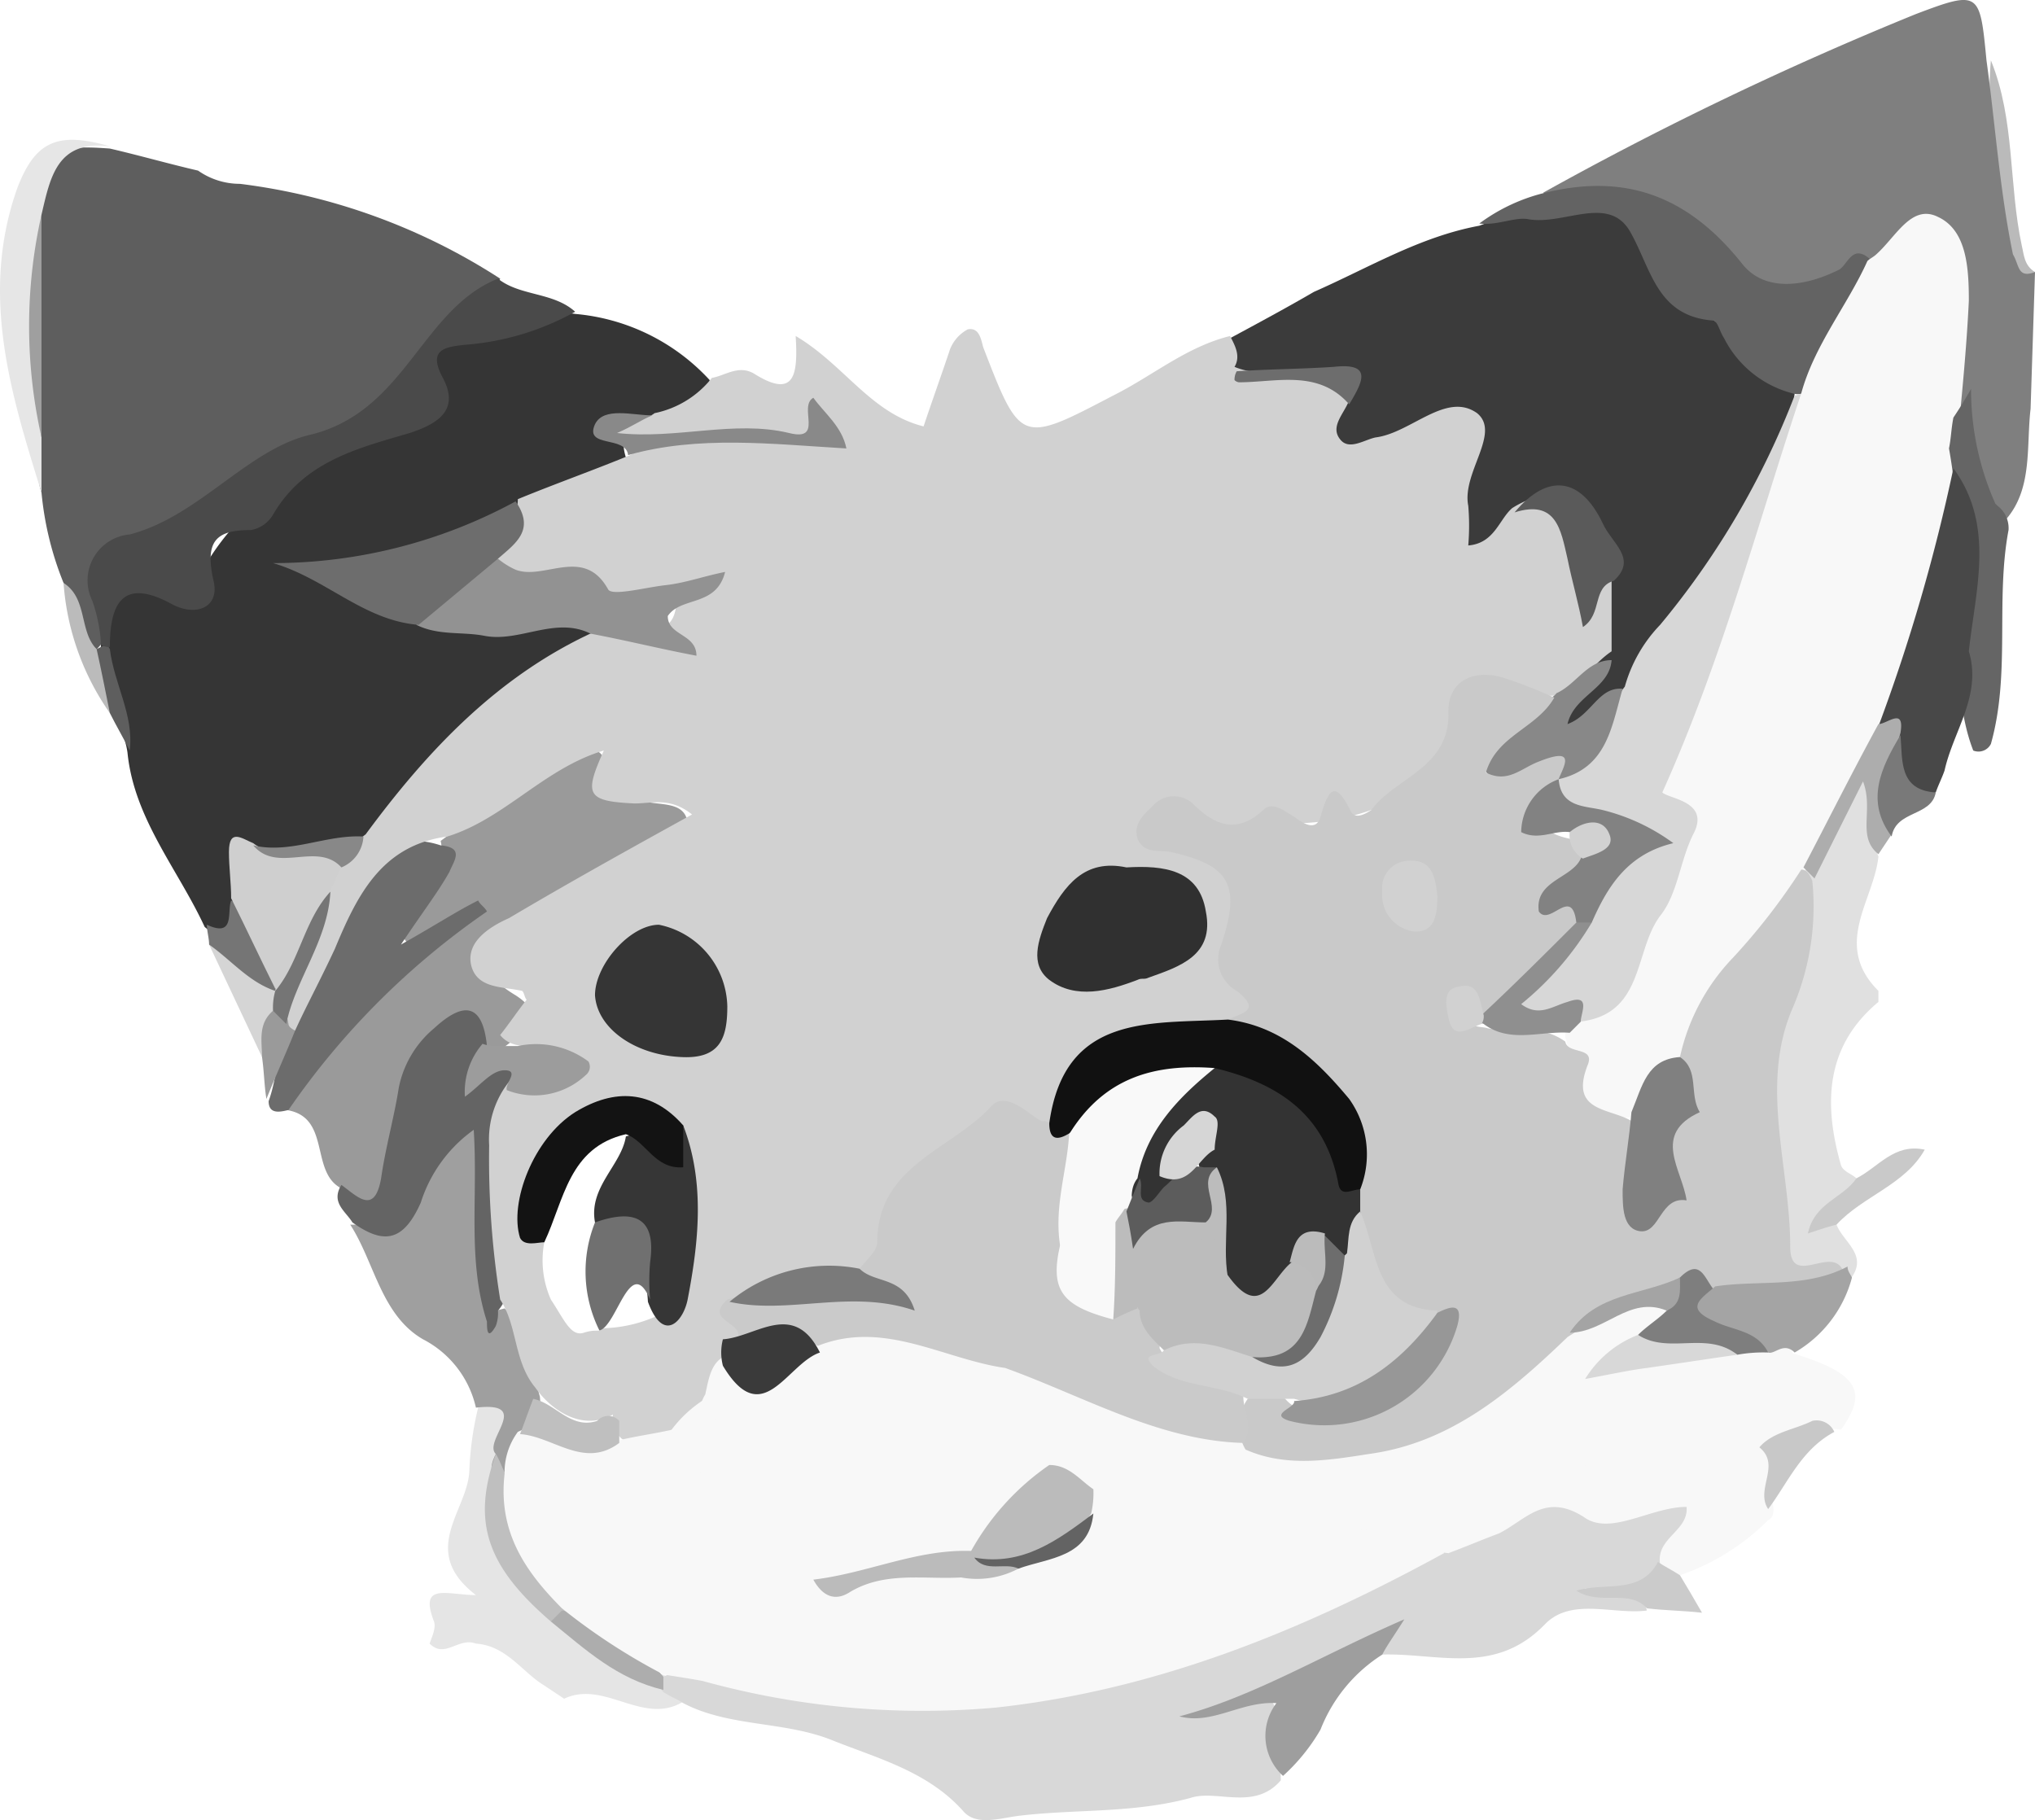 <svg xmlns="http://www.w3.org/2000/svg" width="92.282" height="82.542" viewBox="0 0 92.282 82.542">
  <g id="LOGIN" transform="translate(-42.018 -5.863)">
    <path id="Trazado_119" data-name="Trazado 119" d="M134.3,18.2c-.1.4-.1.9-.6,1-.7.1-.5-.5-.5-.8-.3-3.3-1.2-6.5-.9-9.8,1.1,2.7.8,5.6,1.4,8.4C133.8,17.4,133.8,17.9,134.3,18.2Z" fill="#bababa"/>
    <g id="Grupo_4" data-name="Grupo 4">
      <path id="Trazado_120" data-name="Trazado 120" d="M44.9,32.3a14.476,14.476,0,0,1-1-4.1c-.3-.9-.1-1.8-.4-2.7a76.925,76.925,0,0,1-.2-9.6c.7-3.2,1-3.5,3.7-3.3,1.3.3,2.7.7,4,1a3.292,3.292,0,0,0,1.9.6,28.076,28.076,0,0,1,11.8,4.3c-1,2.4-3.8,3.4-4.5,6.1a1,1,0,0,1-1,.6c-3,.3-4.9,2.5-7.4,3.9-.6.3-1,.9-1.7,1-2.8.4-3.7,2.1-3.3,4.7a2.651,2.651,0,0,1-.5.6C45.1,34.7,45.6,33.2,44.9,32.3Z" fill="#5e5e5e"/>
      <path id="Trazado_121" data-name="Trazado 121" d="M97.8,21.2c1.3-.7,2.6-1.4,3.8-2.1,2.5-1.1,4.8-2.5,7.5-3a17.826,17.826,0,0,1,3.3-.9c2.3-.2,3.7.3,4.9,2.6,1.1,2,3.6,3.2,5.3,5,.3.3.7.5.8.9-.4,4.2-3.2,7.2-5.3,10.5-.7,1.1-1.6,2.1-2.3,3.2-.9.6-2.1,2.2-2.8,1.4-1.3-1.4,1.3-2.1,1.4-3.4a26.353,26.353,0,0,0,.2-2.8c.8-1.6-.3-2.6-1.3-3.5-1-.8-1.8-.1-2.4.9-.6.6-1.2,1.7-2.2,1.2-.9-.6-.6-1.7-.6-2.6,0-1,.5-1.9.5-3.1-1.4,0-2.6.8-3.8,1-1.8.3-2.9,0-2.2-2.2.3-.8.1-1-.7-1-1.2,0-2.5.3-3.6-.3C97.7,22.4,97.4,21.9,97.8,21.2Z" fill="#3b3b3b"/>
      <path id="Trazado_122" data-name="Trazado 122" d="M134.1,24.4c-.2,1.7.1,3.6-1.1,5-1.3-.5-1.8-1.3-1.6-3.4.1-1.2-.6-.1-.7-.4-1-1.5.1-3.1-.1-4.6-.1-.7,0-1.5-.1-2.2-.2-1.8-.7-2.9-2.6-1.4-.3.2-.6.3-.9.5-3.9,2.1-4.5,1.9-7.9-1-1.5-1.4-3.2-2.4-5.5-1.8a1.6,1.6,0,0,1-1.6-.5,154,154,0,0,1,16.9-8.1c2.9-1.1,2.9-1,3.2,2.1.4,2.9.6,5.9,1.2,8.8.3.5.2,1.1,1,.8" fill="#7f7f7f"/>
      <path id="Trazado_123" data-name="Trazado 123" d="M112.1,14.6c3.7-.9,6.5.2,8.9,3.2,1,1.3,2.8,1.1,4.4.3.4-.2.6-1.2,1.4-.5-.1,2.4-1.8,4-2.8,6a.821.821,0,0,1-.7.1,4.851,4.851,0,0,1-3.1-2.5c-.2-.3-.3-.8-.5-.8-2.6-.2-2.8-2.4-3.8-4.1-1-1.6-3-.2-4.6-.5-.6-.1-1.4.3-2.2.2A8.256,8.256,0,0,1,112.1,14.6Z" fill="#636363"/>
      <path id="Trazado_124" data-name="Trazado 124" d="M61.5,80.4c.1-.3.3-.7.2-1-.7-1.8.6-1.2,1.9-1.2-2.6-2-.4-3.8-.3-5.6a14.455,14.455,0,0,1,.4-2.9c.5-.3,1-.8,1.5-.2.6.7.1,1.5-.1,2.3-.9,2.9.1,5.2,2.3,7.1a15.405,15.405,0,0,0,4.9,3,1.5,1.5,0,0,1,.9,1c-1.9,1.4-3.7-.9-5.6,0l-.9-.6c-1-.6-1.7-1.8-3.1-1.9C62.8,80.1,62.2,81.1,61.5,80.4Z" fill="#e5e5e5"/>
      <path id="Trazado_125" data-name="Trazado 125" d="M122.2,74.8a10.425,10.425,0,0,1-4,2.5c-.5,0-1-.1-1.2-.6-.3-.6.1-1.1.3-1.8-1.5.1-3.1.8-4.5,0-.9-.5-1.4.3-2,.6-1.1.5-2.1,1.4-3.5.8a12.344,12.344,0,0,0-7.6-.1c-3.5,1.2-6,.4-8.2-2.3-.7-.5-1.5-1-2.2-1.5-1.5-1.3-2.5-2.7-1.8-4.8,1.4-.4,2.5.4,3.7.9a38.268,38.268,0,0,0,7.3,2.2A13.207,13.207,0,0,0,111,67a5.936,5.936,0,0,1,1.8-1.3c1.6-.3,3-2.1,4.9-.9,0,.9-.6,1.3-1.2,1.7-.3.2-.7.4-1.4.8a1.806,1.806,0,0,1,1.7.2c1.7,2.4-.6,3.1-2,4.2,1.7.4,2,.4,3-.7,1.2-1.3,2.3-2.7,4.3-2.6.8,0,.2-1.2,1.1-1.2,3,.9,3.6,1.7,2.3,3.5-2.6-.4-3.1,1.2-3.1,3.3C122.5,74.5,122.4,74.7,122.2,74.8Z" fill="#f8f8f8"/>
      <path id="Trazado_126" data-name="Trazado 126" d="M107.7,76.3c.8-.3,1.5-.6,2.3-.9,1.2-.6,2.1-1.9,3.9-.7,1.2.8,3-.5,4.6-.5.1,1.1-1.4,1.4-1.2,2.6-.9,1.5-.9,1.5-3.4,1.1.8.9,2.4-.6,2.8,1-1.5.2-3.4-.6-4.6.6-2.3,2.4-4.9,1.3-7.5,1.4a.349.349,0,0,0-.1-.2c.1-.2,0-.4-.2-.3a24.557,24.557,0,0,1-6.8,2.9c2.5-.9,2.5-.9,2.6,3.3-1.2,1.4-2.9.4-4.1.8-2.6.7-5.1.5-7.7.8-.9.1-2,.5-2.6-.2-1.6-1.8-3.9-2.4-5.9-3.2-2.2-.9-4.7-.6-6.8-1.7-.3-.2-.6-.3-.9-.5a.483.483,0,0,1,0-.7,3.61,3.61,0,0,1,2.7-.1c10.3,2.5,20,.5,29.3-4.2C105.3,76.8,106.3,76.1,107.7,76.3Z" fill="#d8d8d8"/>
      <path id="Trazado_127" data-name="Trazado 127" d="M125.3,61.4c.3.8,1.5,1.4.6,2.5-.3,0-.5-.1-.8-.1-1.7.1-2.3-.8-2.5-2.4-.4-4-.9-7.9.7-11.8.5-1.2.2-2.5.4-3.7a12,12,0,0,1,1.3-3.1c.4-.7.7-1.8,1.6-1.5s.7,1.4.6,2.2c0,.4-.2.8,0,1.2-.2,2-2.1,4,0,6.1v.5c-2.4,2-2.5,4.6-1.7,7.4.1.3.5.4.7.6C126.8,60.3,124.7,60.2,125.3,61.4Z" fill="#e0e0e0"/>
      <path id="Trazado_128" data-name="Trazado 128" d="M100.2,86.4a2.46,2.46,0,0,1-.3-3.3c-1.6-.1-2.9,1-4.4.6,3.4-.9,6.5-2.8,10.2-4.4-.5.8-.8,1.2-1,1.6a7.086,7.086,0,0,0-2.8,3.4A8.7,8.7,0,0,1,100.2,86.4Z" fill="#9e9e9e"/>
      <path id="Trazado_129" data-name="Trazado 129" d="M116.7,78.8c-.8-.9-2.1-.1-3.2-.8,1.3-.4,2.9.2,3.7-1.3.3.2.7.4,1,.6.3.5.6,1,1,1.7C118.3,78.9,117.5,78.9,116.7,78.8Z" fill="#cbcbcb"/>
      <path id="Trazado_130" data-name="Trazado 130" d="M68.1,20.1a9.384,9.384,0,0,1,6.1,3c-.1,1.5-1.3,1.7-2.4,2.1-1.4-.2-1.8.4-1.3,1.7-1.5,1.2-3.4,1.5-5,2.3-3.3,1.7-6.7,3.3-10.3,2.3,1.9.2,3.7,1.8,6,2.1a12.965,12.965,0,0,0,5.2.2c.9-.1,1.8-.4,2.6.4a.616.616,0,0,1-.1.7,47.509,47.509,0,0,0-10.3,9.2,8.321,8.321,0,0,1-4.9.7c-1.6.3-.1,1.6-.7,2.2-.2.9-.4,2-1.7.9-1.2-2.6-3.2-4.9-3.5-7.9-.2-1.5-1.5-2.8-1.2-4.5-.1-2.3.7-3.6,3.2-2.9a.947.947,0,0,0,1.1-.3c1.8-3.7,5.1-5.5,8.7-6.9.8-.3,1.9-.5,1.8-1.5-.3-2.5,1.4-2.7,3-3C65.7,20.5,66.8,19.9,68.1,20.1Z" fill="#353535"/>
      <path id="Trazado_131" data-name="Trazado 131" d="M57.4,59.7c-1.3-.8-.4-3.2-2.4-3.5a14.517,14.517,0,0,1,7.1-7.9c-.4.2-.9.8-1.5.4s-.2-1.1.1-1.6c.5-1,1.6-1.8,1.3-3.1a41.253,41.253,0,0,1,5.2-3.3c.8-.4,2.4-2,2.4.8,0,.9,1,.6,1.6.7.8.2,1.9,0,2,1,.2,1-.9,1.3-1.6,1.7-2,1.1-4.1,2.3-6.1,3.5-1.2.7-2.1,1.4-.1,2.6,1.7,1.1.1,1.8-.7,2.5-.2.1-.5,0-.7,0-1.6-1.6-2.3-.2-2.9,1-.8,1.6-.7,3.4-1.2,5.1C59.3,61.2,58.8,61.2,57.4,59.7Z" fill="#9a9a9a"/>
      <path id="Trazado_132" data-name="Trazado 132" d="M64.5,71.8c-.6-.6,1.7-2.4-.9-2.1a4.639,4.639,0,0,0-2.4-3.1c-1.9-1.1-2.2-3.5-3.3-5.2a3.057,3.057,0,0,0,2.9-1.8,9.611,9.611,0,0,1,1.4-2.1c.3-.4.6-.9,1.2-.7.5.2.6.7.7,1.2.2,2.2,0,4.5.2,6.8.1.6.2.5.6.4,1.2,1.1,1.2,2.6,1.6,4a3.127,3.127,0,0,1-.4,1.9c-.3.7-.5,1.5-1.2,1.9C64.2,72.8,64.2,72.4,64.5,71.8Z" fill="#9f9f9f"/>
      <path id="Trazado_133" data-name="Trazado 133" d="M64.6,65.3a1.7,1.7,0,0,1-.1.7c-.4.7-.4.1-.4-.2-.9-2.8-.4-5.6-.6-8.7a6.452,6.452,0,0,0-2.4,3.3c-.8,1.8-1.7,1.9-3.1.9-.3-.5-1-.9-.5-1.7.7.5,1.5,1.4,1.8-.3.2-1.4.6-2.8.8-4.1a4.694,4.694,0,0,1,1.6-2.7c1.3-1.2,2.2-1.2,2.4.8.1.3,0,.9.1.9,2-.3,1.5.8,1.2,1.9-.9,2.2-.7,4.4-.5,6.6C65,63.6,65.3,64.5,64.6,65.3Z" fill="#646464"/>
      <path id="Trazado_134" data-name="Trazado 134" d="M62,44.2c1.1.1.6.7.4,1.2-.5.9-1.2,1.8-2.2,3.3,1.6-.9,2.5-1.5,3.5-2,.1.2.3.3.4.5a35,35,0,0,0-9,9c-.4.1-.9.2-.9-.4.4-1.1.4-2.4.9-3.5a41.515,41.515,0,0,1,2.9-6C58.8,44.8,59.9,43.5,62,44.2Z" fill="#6c6c6c"/>
      <path id="Trazado_135" data-name="Trazado 135" d="M43.9,25.7v2.5c-1.4-4.5-2.8-9-1.1-13.8.8-2.1,1.8-2.6,4.2-1.9-2.4-.3-2.7,1.4-3.1,3.1A56.784,56.784,0,0,0,43.9,25.7Z" fill="#e6e6e6"/>
      <path id="Trazado_136" data-name="Trazado 136" d="M53.9,53.8l-2.4-5.1c1.3-.1,2,1,2.9,1.6a2.092,2.092,0,0,1,.4.6,2.054,2.054,0,0,1,0,1.1C54.6,52.6,54.6,53.4,53.9,53.8Z" fill="#d5d5d5"/>
      <path id="Trazado_137" data-name="Trazado 137" d="M54.5,50.8c-1.2-.4-2-1.4-3-2.1,0-.3-.1-.6-.1-.9,1.3.6.9-.6,1.1-1.1A3.824,3.824,0,0,1,54.5,50.8Z" fill="#757575"/>
      <path id="Trazado_138" data-name="Trazado 138" d="M44.9,32.3c1.1.7.7,2.2,1.5,3,.5.9,1.2,1.8.6,2.9A11.711,11.711,0,0,1,44.9,32.3Z" fill="#bbb"/>
      <path id="Trazado_139" data-name="Trazado 139" d="M53.9,53.8c0-.7-.2-1.5.5-2.1a1.012,1.012,0,0,1,.7.4,2.186,2.186,0,0,0,.3.5c-.4,1-.9,2.1-1.3,3.1C54,55.1,54,54.5,53.9,53.8Z" fill="#9a9a9a"/>
      <path id="Trazado_140" data-name="Trazado 140" d="M47,38.2c-.2-1-.4-2-.6-2.9l.2-.1c.2-.1.3-.1.4.1.2,1.6,1.1,3,.9,4.6C47.6,39.3,47.3,38.8,47,38.2Z" fill="#5e5e5e"/>
      <path id="Trazado_141" data-name="Trazado 141" d="M47,35.2a.6.6,0,0,1-.4-.1,7.106,7.106,0,0,0-.4-2,2.092,2.092,0,0,1,1.7-3c3.1-.8,5.3-3.8,8.1-4.5,4.4-1,5.1-5.7,8.6-7.1,1,.8,2.5.6,3.5,1.5a12.144,12.144,0,0,1-5,1.5c-.9.1-1.7.2-1,1.5.8,1.5-.3,2.1-1.5,2.5-2.4.7-4.8,1.3-6.2,3.7a1.445,1.445,0,0,1-1,.7c-1.6,0-2.1.5-1.7,2.3.3,1.2-.8,1.7-2,1C47.6,32.1,47,33.2,47,35.2Z" fill="#4a4a4a"/>
      <path id="Trazado_142" data-name="Trazado 142" d="M43.9,25.7a22.95,22.95,0,0,1,0-10.1Z" fill="#9f9f9f"/>
      <path id="Trazado_143" data-name="Trazado 143" d="M55.4,52.6q-.3-.15-.3-.3c-.5-2.2,1-3.9,1.4-5.9a5.171,5.171,0,0,1,.6-1.3,9.956,9.956,0,0,1,1.5-1.4c2.8-3.8,6-7.2,10.4-9.2a3.552,3.552,0,0,1,.9-.4c1.1-.1,2.9,1.2,2.8-1.4-.7.3-2,.9-2.6.3-1.5-1.3-3.1-.6-4.7-1a1.374,1.374,0,0,1-.8-.5c-.2-1.2.9-1.9.9-3,1.7-.7,3.4-1.3,5.1-2,1.7-1.1,3.6-.9,5.5-.8a9.2,9.2,0,0,0,3.3-.2c.3-.3-.3-.6-.1-.4,0,0-.1.4-.2.4-2.8.5-5.6,0-8.3.4a1.294,1.294,0,0,1-1.2-.5c.4-1,1.5-.3,2.1-.8A4.446,4.446,0,0,0,74.3,23c.6-.1,1.2-.6,1.9-.2,1.9,1.2,2,0,1.9-1.7,2.2,1.3,3.4,3.5,5.8,4.1.4-1.2.8-2.3,1.2-3.5a1.765,1.765,0,0,1,.8-.9c.5-.1.6.4.7.8,1.7,4.4,1.7,4.4,5.9,2.2,1.8-.9,3.3-2.2,5.3-2.7.2.4.5.9.2,1.4,1.2.5,2.4.1,3.6.2.8.1,1.7,0,1.6,1.3-.2.6-.9,1.2-.4,1.8.4.5,1.1,0,1.6-.1,1.6-.2,3.2-2.1,4.6-1.1,1.1.9-.7,2.7-.4,4.2a10.8,10.8,0,0,1,0,1.8c1.2-.1,1.4-1.2,2-1.7,1.6-1,2.6-.5,2.9,1.4a9.747,9.747,0,0,1,.3,3.5c.3-.9.2-1.9,1.3-1.8v3.4c-.9.6-1.4,1.6-2.5,2a3.233,3.233,0,0,1-1.7-.3c-1.3-.5-2.2-.3-2.6,1.3-1,3.5-4.4,4.7-7.4,4.8-1.1,0-2.1.4-3.2.3-.9-.1-1.6-1.4-2.7-.6.2.9,1,.8,1.6,1,1.6.8,2.5,2,1.9,3.8a2.232,2.232,0,0,0,.2,2.1c1.2,1.5.4,2.2-1.1,2.6a5.019,5.019,0,0,1-1.2.2c-3.2-.4-5.2,1-6.2,3.9-.2.2-.4.5-.6.4A3.14,3.14,0,0,0,85.3,58c-1,1.3-3,1.8-2.8,4a1.716,1.716,0,0,1-1.2,1.4c-1.7.4-3.6.1-5.1,1.3-.4.4-.1.9,0,1.4a1.486,1.486,0,0,1-.2.9,10.707,10.707,0,0,0-1.5,2.2,5.814,5.814,0,0,1-1.8,1.7c-.8.4-1.6.8-2.5.2a1.284,1.284,0,0,1-.4-1c.2-1-.4-1.9-.6-2.7a3.247,3.247,0,0,1-.1-1.3,6.309,6.309,0,0,0,3-.7c.8-.6.9-2.6.9-2.9-.1-1.9.5-3.8-.4-5.6a3.044,3.044,0,0,0-4.6.2c-1.3,1.3-2.5,2.8-.9,4.7A21.917,21.917,0,0,1,70,69.9c-1.5,1-3-.1-3.7-1.1-1-1.2-.8-2.8-1.6-4a40.5,40.5,0,0,1-.5-7,4.208,4.208,0,0,1,1-3c.6-.8,1.8-.1,2.4-1-.8-.8-2.2-.1-2.9-1,.4-.5.8-1.1,1.2-1.6-.1-.1-.1-.3-.2-.4-.9-.2-2-.1-2.3-1.1-.3-1.1.8-1.8,1.7-2.2,2.7-1.6,5.4-3.1,8.3-4.7-1-.8-1.8-.5-2.6-.5-2.2-.1-2.3-.4-1.4-2.4-2.7.8-4.5,3.1-7.1,3.9-3,.4-4.1,2.7-5.1,5.1C56.5,50.4,55.9,51.5,55.4,52.6Z" fill="#d1d1d1"/>
      <path id="Trazado_144" data-name="Trazado 144" d="M123.4,23.8c.1,0,.3-.1.4-.1a1.807,1.807,0,0,1,.1,2.1c-2,4.8-3,10.1-5.2,14.8-.1.3-.4.6-.1.9,1.9,1.5.4,3,0,4.5-.4,1.7-1.7,3-2,4.8-.2,1.1-1.6,1.6-2.9,1.5-.4,0-.2-1.5-1.1-.4a1.208,1.208,0,0,1-1.8-.2c-.5-.7.2-1.2.7-1.6a17.826,17.826,0,0,0,2.1-2.7c.8-1.2,1.3-2.7,2.8-3.4-1.1-1.3-3.3-.5-3.9-2.4a1.854,1.854,0,0,1,.2-.7c1.4-1,2-2.6,3-3.9a6.6,6.6,0,0,1,1.6-2.8A37,37,0,0,0,123.4,23.8Z" fill="#d7d7d7"/>
      <path id="Trazado_145" data-name="Trazado 145" d="M115.6,37.1c-.5,1.7-.7,3.6-2.9,4.1a1.493,1.493,0,0,0-.7-.3c-1-.1-2.4,1-2.8-.5-.3-1.2,1.1-1.9,2.1-2.5.4-.3,1-.2,1.3-.6.9-.4,1.4-1.5,2.5-1.5-.1,1.3-1.7,1.6-2,2.9C114.2,38.3,114.5,37,115.6,37.1Z" fill="#888"/>
      <path id="Trazado_146" data-name="Trazado 146" d="M115.2,32.2c-1,.3-.5,1.5-1.4,2.1-.2-1.1-.5-2.1-.7-3.1-.3-1.3-.5-2.7-2.4-2.1,1.5-1.8,3-1.6,4,.5C115.1,30.5,116.3,31.2,115.2,32.2Z" fill="#5a5a5a"/>
      <path id="Trazado_147" data-name="Trazado 147" d="M103.2,24.2c-1.4-1.6-3.3-1-5-1a.349.349,0,0,1-.2-.1.756.756,0,0,1,.1-.4c1.5-.1,2.9-.1,4.4-.2C104.3,22.3,103.8,23.2,103.2,24.2Z" fill="#6d6d6d"/>
      <path id="Trazado_148" data-name="Trazado 148" d="M113.6,52.2c3-.3,2.5-3.2,3.7-4.8.8-1,.9-2.5,1.5-3.7.8-1.5-1.1-1.6-1.4-1.9,2.7-6,4.3-12.1,6.3-18.1.6-2.2,2.1-4,3-6,.1-.1.3-.2.4-.3.9-.8,1.6-2.3,2.8-1.7,1.3.6,1.4,2.3,1.4,3.8-.1,2.1-.3,4.1-.5,6.2a1.625,1.625,0,0,1,.3,1.5c-.8,3.9-1.5,7.9-3.4,11.5-1.3,2.2-2.6,4.4-3.8,6.6-.6,1.8-1.9,3.1-3,4.5a14.955,14.955,0,0,0-2.3,4.1,11.785,11.785,0,0,0-2.4,2.6c-2.9.4-2.7-1.9-3.2-3.6C113,52.4,113.2,52.2,113.6,52.2Z" fill="#f8f8f8"/>
      <path id="Trazado_149" data-name="Trazado 149" d="M130.4,26.2c.1-.5.1-.9.2-1.4.2-.3.4-.6.8-1.3a12.742,12.742,0,0,0,1.1,5.2l.1.1a1.274,1.274,0,0,1,.5,1.1c-.6,3.2.1,6.5-.8,9.7a.63.63,0,0,1-.8.3c-.7-1.8-.6-3.7-1-5.5A25.043,25.043,0,0,0,130.4,26.2Z" fill="#656565"/>
      <path id="Trazado_150" data-name="Trazado 150" d="M64.5,71.8c.2.3.3.7.5,1a30.6,30.6,0,0,0,2.7,5.8.849.849,0,0,1-.7.8C64.1,76.9,63.4,74.9,64.5,71.8Z" fill="#bfbfbf"/>
      <path id="Trazado_151" data-name="Trazado 151" d="M67,79.4l.5-.5c2,.2,3.3,1.5,4.6,3v.6C70,82,68.6,80.7,67,79.4Z" fill="#adadad"/>
      <path id="Trazado_152" data-name="Trazado 152" d="M118.2,53.8a9.388,9.388,0,0,1,2.4-4.5,28.659,28.659,0,0,0,3.1-4c.3,0,.4.3.5.5a11.631,11.631,0,0,1-.9,5.8c-1.5,3.5-.1,7.2-.1,10.8,0,1.9,1.9-.1,2.4,1.1-1.4,2.2-3.7,1.1-5.6,1.4-.7-.2-1.3-.8-2.1-.4a14.407,14.407,0,0,0-4.8,2c-2.6,2.5-5.3,4.8-9,5.3-1.9.3-3.8.6-5.6-.2a2.124,2.124,0,0,1,.1-2.3,1.718,1.718,0,0,1,1.7,0c1,1.2,4,.8,5.4-.8.5-.7,1.9-1.3.8-2.5-2.6-.6-2.9-2.7-3.4-4.8-.1-.4-.1-.7-.2-1.1.7-2.9-.8-4.7-3-6.2-.8-.5-1.9-.6-2.4-1.6.3-.5,2-.4.6-1.5a1.64,1.64,0,0,1-.7-2.1c.9-2.7.4-3.6-2.3-4.2-.5-.1-1.2.1-1.5-.6-.2-.7.3-1.1.7-1.5a1.274,1.274,0,0,1,1.8-.1c1,1,2,1.4,3.2.3.4-.4.9,0,1.4.3.4.3,1,.7,1.2,0,.4-1.4.7-1.6,1.4-.2.2.3.6.1.9-.1,1.1-1.5,3.6-1.9,3.5-4.5,0-1.4,1.2-1.9,2.5-1.5a21.849,21.849,0,0,1,2.3.9c-.8,1.4-2.6,1.7-3.1,3.4,1,.5,1.6-.2,2.4-.5,2-.8.9.5.8,1.1h0c-.7,1-1.3,2,.6,2.4a1.425,1.425,0,0,1,.6,1.2c-.6,1.1-.6,1.5-.1,3-1.5,1.4-2.5,3.3-4.5,4.2a1.421,1.421,0,0,0-.6-.2c.2.4.6.3.9.4,1.2.2,2.4-.2,3.5.6.1.6,1.4.2,1,1.1-.8,2.1,1,1.9,2,2.5,1.1,1,.1,2.2.3,3.3.1.3.1.7.5.7.3,0,.8-.3.7-.5C116.7,57.6,118.7,55.8,118.2,53.8Z" fill="#c9c9c9"/>
      <path id="Trazado_153" data-name="Trazado 153" d="M72.1,81.8a27.952,27.952,0,0,1-4.6-3c-1.7-1.7-2.9-3.5-2.6-6.1a3.077,3.077,0,0,1,.6-1.9c1.6-.8,3,.5,4.5.4.8-.2,1.6-.3,2.5-.5,1.3-.9,1.8.3,2.4,1.2.2-1.3-1.7-1.5-.9-2.8.2-.9.3-1.8,1.5-1.9,1.6.5,2.7-.5,3.9-1.2a10.374,10.374,0,0,1,8.2,1.7,7.439,7.439,0,0,0,2,4.4,12.715,12.715,0,0,1-3.8,4.5,21.9,21.9,0,0,0-5.2.8c1.7-1,4.5-.3,7-1,1.4-.4,2.9-.6,3.3-2.3a1.555,1.555,0,0,1,.6-.8,13.721,13.721,0,0,1,1.8,1.6,3.622,3.622,0,0,0,4.7,1c2.8-1.2,5.7-.5,8.6-.6.6,0,.8.4.9,1-6.4,3.5-13,6.2-20.3,7a37.394,37.394,0,0,1-13.3-1.2C73.4,82,72.7,81.9,72.1,81.8Z" fill="#f8f8f8"/>
      <path id="Trazado_154" data-name="Trazado 154" d="M87.6,67.9c-2.8-.4-5.5-2.2-8.5-1-1.1-.7-2.4.1-3.6-.5,0-.6-1.5-.7-.5-1.6a14.849,14.849,0,0,1,7.3-.3s-.2-.5-.2-.2c0,.1-.1,0-.2,0-.5-.1-.9-.3-.9-.9.3-.4.8-.8.8-1.2,0-3.5,3.4-4.2,5.2-6.2.8-.8,2.1.9,2.4.7.5.2,1.3.3,1.4,1,.1,1.4-.3,2.8-.3,4.1-.3,1.5-.2,2.9,1.7,3.2a1.895,1.895,0,0,1,2.4,2c.8,1.6,3.1.5,3.8,2.2,0,.7.5,1.4,0,2.1C94.6,71.2,91.2,69.2,87.6,67.9Z" fill="#cacaca"/>
      <path id="Trazado_155" data-name="Trazado 155" d="M123.3,67.2v.6c-.1.7.3,1.7-1,1.5-1.7-.3-2.6.9-3.5,2a4.309,4.309,0,0,1-1.9,1.6c-1.1.4-2.4.8-2.9-.3s.9-1.7,1.8-1.9c2-.5.6-1.8.9-2.8,1-.9,2.4-.8,3.6-1.1h1.5C122.3,66.8,123,66.3,123.3,67.2Z" fill="#f8f8f8"/>
      <path id="Trazado_156" data-name="Trazado 156" d="M86,76.3a11.551,11.551,0,0,1,3.6-4c.9,0,1.4.7,2,1.1a4.1,4.1,0,0,1-.1,1.1,5.015,5.015,0,0,1-5,2.3C86.3,76.6,86.1,76.5,86,76.3Z" fill="#bbb"/>
      <path id="Trazado_157" data-name="Trazado 157" d="M122.2,67.2a6.6,6.6,0,0,0-1.4.1c-.8-.5-1.6.1-2.4,0s-1.9.5-2.1-.9c.4-.4.9-.7,1.3-1.1.5-.4,0-1.1.6-1.5.9-.9,1.1,0,1.5.5C119.7,66,122.4,65.4,122.2,67.2Z" fill="#7e7e7e"/>
      <path id="Trazado_158" data-name="Trazado 158" d="M116.3,66.4c1.4.9,3.1-.2,4.5.9-1.4.2-2.7.4-4.1.6-.8.1-1.7.3-2.8.5A4.872,4.872,0,0,1,116.3,66.4Z" fill="#d8d8d8"/>
      <path id="Trazado_159" data-name="Trazado 159" d="M125.2,70.8c-1.5.8-2.1,2.3-3,3.5-.6-.9.6-2-.4-2.8.6-.7,1.6-.8,2.4-1.2A.876.876,0,0,1,125.2,70.8Z" fill="#c8c8c8"/>
      <path id="Trazado_160" data-name="Trazado 160" d="M118.2,63.8c0,.6.1,1.2-.6,1.5-1.7-.7-2.8,1-4.4,1C114.4,64.5,116.5,64.6,118.2,63.8Z" fill="#a4a4a4"/>
      <path id="Trazado_161" data-name="Trazado 161" d="M130.6,27.1c1.9,2.6,1,5.5.7,8.3.6,2-.7,3.6-1.1,5.4-.1.3-.3.7-.4,1-1.8.5-1.9-.8-2.1-2,.1-.5.5-1.1-.5-1A82.031,82.031,0,0,0,130.6,27.1Z" fill="#484848"/>
      <path id="Trazado_162" data-name="Trazado 162" d="M127.2,38.7c.4,0,1.2-.8,1,.4a12,12,0,0,0-.4,4.6l-.6.9c-1-.8-.2-2-.7-3.3l-2.2,4.4-.5-.5C124.9,43.1,126,40.9,127.2,38.7Z" fill="#adadad"/>
      <path id="Trazado_163" data-name="Trazado 163" d="M127.8,43.8c-1.2-1.6-.5-3.1.4-4.6.1,1.1-.1,2.5,1.6,2.6C129.6,42.9,128,42.6,127.8,43.8Z" fill="#797979"/>
      <path id="Trazado_164" data-name="Trazado 164" d="M122.2,67.2c-.5-1-1.6-1-2.4-1.4-1.4-.6-.7-1,0-1.6,2-.3,4.1.1,6-.9,0,.2.1.3.2.5a5.57,5.57,0,0,1-2.6,3.4C122.9,66.7,122.5,67.3,122.2,67.2Z" fill="#a4a4a4"/>
      <path id="Trazado_165" data-name="Trazado 165" d="M125.3,61.4c-.4.1-.7.2-1.3.4.3-1.4,1.6-1.6,2.2-2.5,1-.5,1.7-1.6,3.1-1.3C128.4,59.6,126.5,60.1,125.3,61.4Z" fill="#c9c9c9"/>
      <path id="Trazado_166" data-name="Trazado 166" d="M64.6,31.2a3.508,3.508,0,0,0,.8.5c1.3.5,3.1-1.1,4.2.9.2.3,1.7-.1,2.6-.2s1.7-.4,2.7-.6c-.4,1.6-2,1.1-2.6,2,0,.9,1.3.8,1.3,1.8-1.6-.3-3.2-.7-4.8-1-1.6-.8-3.2.4-4.8.1-1-.2-2.1,0-3.1-.5A4.3,4.3,0,0,1,64.6,31.2Z" fill="#929292"/>
      <path id="Trazado_167" data-name="Trazado 167" d="M64.6,31.2l-3.6,3c-2.5-.2-4.2-2.1-6.6-2.8a23.048,23.048,0,0,0,11-2.8C66.3,29.9,65.4,30.5,64.6,31.2Z" fill="#6d6d6d"/>
      <path id="Trazado_168" data-name="Trazado 168" d="M57.5,45.2c-.2.3-.3.7-.5,1-1.1,1.4-.6,3.6-2.5,4.5h0c-.7-1.4-1.3-2.7-2-4.1,0-.7-.1-1.4-.1-2.1,0-1.1.6-.6,1.1-.4.9.7,1.8.2,2.8.3C56.8,44.6,57.5,44.3,57.5,45.2Z" fill="#cfcfcf"/>
      <path id="Trazado_169" data-name="Trazado 169" d="M71.6,24.7c-.5.2-.9.5-1.6.8,2.7.3,5.3-.6,7.8,0,1.6.4.4-1.2,1.1-1.6.5.7,1.3,1.3,1.5,2.3-3.4-.2-6.7-.6-9.9.3-.1-.9-2-.3-1.5-1.4C69.4,24.3,70.7,24.7,71.6,24.7Z" fill="#898989"/>
      <path id="Trazado_170" data-name="Trazado 170" d="M57.5,45.2c-1.1-1.2-2.9.3-4-1,1.7.4,3.3-.5,5-.4A1.611,1.611,0,0,1,57.5,45.2Z" fill="#888"/>
      <path id="Trazado_171" data-name="Trazado 171" d="M64.5,53.3h1a3.967,3.967,0,0,1,3.2.7.471.471,0,0,1-.1.6,3.4,3.4,0,0,1-3.6.7c-.1-.3.6-.9-.1-.9-.6,0-1.1.7-1.8,1.2a3.335,3.335,0,0,1,.8-2.4A1.759,1.759,0,0,0,64.5,53.3Z" fill="#9c9c9c"/>
      <path id="Trazado_172" data-name="Trazado 172" d="M70.1,71.3c-1.6,1.2-3-.3-4.5-.4.2-.5.4-1.1.6-1.6,1,.2,1.7,1.4,2.9,1a.668.668,0,0,1,1,0Z" fill="#bfbfbf"/>
      <path id="Trazado_173" data-name="Trazado 173" d="M54.5,50.8c1.1-1.3,1.3-3.2,2.5-4.5-.1,2.2-1.6,4-2,6l-.6-.6A2.769,2.769,0,0,1,54.5,50.8Z" fill="#757575"/>
      <path id="Trazado_174" data-name="Trazado 174" d="M90.6,57.2c-.6.4-1,.4-1-.4.7-5,4.6-4.5,8.1-4.7,2.4.3,4,1.8,5.5,3.6a4.319,4.319,0,0,1,.5,4.1c-1.1,1.3-1.3.1-1.6-.6A6.161,6.161,0,0,0,97,55C94.3,54.3,92.6,56.3,90.6,57.2Z" fill="#111"/>
      <path id="Trazado_175" data-name="Trazado 175" d="M93.1,45.2c1.7-.1,3.3.1,3.6,2,.4,2-1.2,2.5-2.6,3-.2.1-.3,0-.5.1-1.3.5-2.8.9-4,0-.9-.7-.5-1.8-.1-2.8C90.3,46,91.2,44.8,93.1,45.2Z" fill="#303030"/>
      <path id="Trazado_176" data-name="Trazado 176" d="M75,51.5c0,1.4-.3,2.4-2.1,2.3-2.1-.1-3.8-1.3-3.9-2.8,0-1.4,1.6-3.2,2.9-3.2A3.866,3.866,0,0,1,75,51.5Z" fill="#353535"/>
      <path id="Trazado_177" data-name="Trazado 177" d="M68.5,66.3c-.6.2-.9-.6-1.5-1.5a4.387,4.387,0,0,1-.3-2.6s1.3-4.9,3.9-5c.8,1.7-1,2.7-1.1,4.2A22.264,22.264,0,0,0,69,65C69.4,66.7,69.4,66,68.5,66.3Z" fill="#fff"/>
      <path id="Trazado_178" data-name="Trazado 178" d="M69,61.3c-.3-1.6,1.2-2.6,1.4-3.9,1.3-.4,1.7.9,2.5,1.3a1.272,1.272,0,0,1,.1-1.8c1,2.6.7,5.3.2,7.9-.2,1-1.1,2-1.8.1C71.3,63.2,70.8,61.8,69,61.3Z" fill="#363636"/>
      <path id="Trazado_179" data-name="Trazado 179" d="M73,56.9v1.9c-1.3.1-1.7-1.2-2.6-1.5-2.6.6-2.8,3-3.7,4.9-.3,0-.9.2-1.1-.2-.5-1.6.6-4.5,2.5-5.7C69.9,55.2,71.6,55.3,73,56.9Z" fill="#131313"/>
      <path id="Trazado_180" data-name="Trazado 180" d="M81,63.4c.7.7,2,.3,2.5,1.9-2.9-1-5.7.2-8.4-.4A7.048,7.048,0,0,1,81,63.4Z" fill="#7a7a7a"/>
      <path id="Trazado_181" data-name="Trazado 181" d="M69,61.3c1.7-.6,2.8-.3,2.5,1.8a9.634,9.634,0,0,0,0,1.7c-.9-2.1-1.5,1.2-2.3,1.4A5.993,5.993,0,0,1,69,61.3Z" fill="#707070"/>
      <path id="Trazado_182" data-name="Trazado 182" d="M74.8,66.6c1.5-.1,3.2-1.8,4.4.6-1.5.5-2.6,3.6-4.4.6A2.4,2.4,0,0,1,74.8,66.6Z" fill="#3a3a3a"/>
      <path id="Trazado_183" data-name="Trazado 183" d="M74,69.3c0,.7.5,1,1,1.3.6.3,1.2.7.8,1.5-.3.5-.6,1.1-1.3,1.1-1.1,0-.6-.9-.6-1.5,0-1-.9-.8-1.5-.9A5.624,5.624,0,0,1,74,69.3Z" fill="#f8f8f8"/>
      <path id="Trazado_184" data-name="Trazado 184" d="M113.2,43.6c-.7-.1-1.4.4-2.2,0a2.591,2.591,0,0,1,1.7-2.4c.1,1.3,1.2,1.2,2,1.4a9.092,9.092,0,0,1,3.2,1.5c-2.1.5-3,2-3.7,3.6-.2.2-.4.2-.7,0-.2-1.7-1.2.2-1.7-.5-.2-1.4,1.5-1.5,1.9-2.4C114.1,44.1,113.9,43.7,113.2,43.6Z" fill="#828282"/>
      <path id="Trazado_185" data-name="Trazado 185" d="M113.5,47.7h.7a13.991,13.991,0,0,1-3.2,3.7c.8.6,1.4.1,2.1-.1,1.1-.4.6.5.6.9l-.5.5c-1.3-.1-2.7.5-3.9-.4-.2-.1-.2-.2-.2-.3l.1-.1C110.7,50.5,112.1,49.1,113.5,47.7Z" fill="#8f8f8f"/>
      <path id="Trazado_186" data-name="Trazado 186" d="M118.2,53.8c.9.6.4,1.7.9,2.5-2.2,1-.8,2.6-.6,4-1.2-.2-1.2,1.5-2.1,1.4-.8-.1-.8-1.1-.8-1.9.1-1.2.3-2.3.4-3.5C116.5,55.1,116.7,53.9,118.2,53.8Z" fill="gray"/>
      <path id="Trazado_187" data-name="Trazado 187" d="M97.1,54.3c2.9.7,5,2.1,5.6,5.2.1.7.6.3,1,.3v1a2.516,2.516,0,0,1-.3,1.9c-.5.5-1,0-1.4-.1-.8,0-.8.8-1.2,1.2-1.1,1.2-2.3,2.3-3.5.1-.4-1.4,0-2.9-.4-4.3-.1-.2-.3-.4-.4-.6a1.275,1.275,0,0,1,0-1.2c-.2.2-.3.6-.5.8a9.5,9.5,0,0,0-1,1.7c-1.4,1.3-1.6.3-1.8-.9C93.5,57,94.5,55,97.1,54.3Z" fill="#333"/>
      <path id="Trazado_188" data-name="Trazado 188" d="M103.1,62.7c.1-.7,0-1.4.6-1.9.8,1.8.6,4.4,3.5,4.5-.8,2.9-3.8,4.8-6.5,4H98.6c-1.4-.7-3.1-.5-4.3-1.5-.6-.6.3-.4.5-.7,1.2-1.4,2.5-.7,3.8-.3,1.7.8,2.6-.1,3.2-1.5C102.2,64.4,102.3,63.4,103.1,62.7Z" fill="#d1d1d1"/>
      <path id="Trazado_189" data-name="Trazado 189" d="M100.7,69.4c2.9-.2,4.9-1.8,6.5-4,.6-.3,1.2-.5.9.6a6.288,6.288,0,0,1-7.6,4.3C99.5,70,100.8,69.7,100.7,69.4Z" fill="#979797"/>
      <path id="Trazado_190" data-name="Trazado 190" d="M107.2,46.5c0,.8-.1,1.7-1.1,1.6a1.667,1.667,0,0,1-1.4-1.8,1.244,1.244,0,0,1,1.1-1.4C106.9,44.8,107.1,45.5,107.2,46.5Z" fill="#d1d1d1"/>
      <path id="Trazado_191" data-name="Trazado 191" d="M109.3,51.9a.6.6,0,0,1-.1.4c-.6.2-1.3.8-1.5-.3-.1-.5-.3-1.3.5-1.4C109.1,50.4,109.1,51.2,109.3,51.9Z" fill="#d1d1d1"/>
      <path id="Trazado_192" data-name="Trazado 192" d="M113.2,43.6c.6-.5,1.5-.7,1.8.1.3.7-.7.9-1.2,1.1A1.218,1.218,0,0,1,113.2,43.6Z" fill="#d1d1d1"/>
      <path id="Trazado_193" data-name="Trazado 193" d="M88.2,77a4,4,0,0,1-2.6.4c-1.7.1-3.5-.3-5.1.7-.5.3-1.1.3-1.6-.6,2.5-.3,4.7-1.4,7.2-1.3l.2.2C86.8,76.9,87.7,76.2,88.2,77Z" fill="#bbb"/>
      <path id="Trazado_194" data-name="Trazado 194" d="M88.2,77c-.6-.3-1.5.2-2-.5,2.2.4,3.8-.8,5.4-2C91.4,76.5,89.6,76.5,88.2,77Z" fill="#636363"/>
      <path id="Trazado_195" data-name="Trazado 195" d="M98.8,67.4c-1.3-.4-2.6-1-4-.3-.5-.5-1.1-1-1.1-1.8-.7-.9.1-1.3.6-1.8a8.379,8.379,0,0,0,2.1-2.1.864.864,0,0,1,.6-.3c.9.7,0,1.9.7,2.6,1.5,2.1,2,.1,2.9-.6.9-.4,1.4,0,1.6.9C101.8,66.8,101.1,67.5,98.8,67.4Z" fill="#bcbcbc"/>
      <path id="Trazado_196" data-name="Trazado 196" d="M97.1,54.3c-1.6,1.3-3.1,2.8-3.5,5-.4.5-.2,1.1-.3,1.6a1.555,1.555,0,0,1-.6.8,3.086,3.086,0,0,1-2.6.7c-.3-1.8.3-3.4.4-5.1C92.1,54.7,94.4,54.1,97.1,54.3Z" fill="#f9f9f9"/>
      <path id="Trazado_197" data-name="Trazado 197" d="M92.6,61.3c.1-.2.3-.4.4-.6.6-.3,0,1.4,1,.5a1.711,1.711,0,0,1,2.6.1,2.034,2.034,0,0,1-1.3,2.1c-.7.4-1.7.7-1.7,1.8a11.73,11.73,0,0,0-1.1.5A4.121,4.121,0,0,1,92.6,61.3Z" fill="#bcbcbc"/>
      <path id="Trazado_198" data-name="Trazado 198" d="M92.6,61.3c0,1.5,0,3-.1,4.4-2.3-.6-2.9-1.3-2.4-3.4A18.61,18.61,0,0,0,92.6,61.3Z" fill="#f9f9f9"/>
      <path id="Trazado_199" data-name="Trazado 199" d="M96.7,61.3c-1.2,0-2.5-.4-3.3,1.2-.1-.7-.2-1.2-.3-1.7l.6-1.5c.2.4-.2,1,.4,1.1.2,0,.5-.5.7-.7.5-.4.9-1.1,1.8-.9h.6c-.1.9.4,1.8-.5,2.5Z" fill="#5c5c5c"/>
      <path id="Trazado_200" data-name="Trazado 200" d="M98.8,67.4c2.3.2,2.5-1.5,2.9-3,.5-.8-.4-1.8.4-2.5l.9.9a9.876,9.876,0,0,1-1.1,3.7C101.2,67.7,100.3,68.3,98.8,67.4Z" fill="#6d6d6d"/>
      <path id="Trazado_201" data-name="Trazado 201" d="M96.7,61.3c.8-.7-.5-1.8.5-2.5.8,1.6.2,3.3.5,5C96.7,63.2,97.5,62,96.7,61.3Z" fill="#bcbcbc"/>
      <path id="Trazado_202" data-name="Trazado 202" d="M102.1,61.8c-.1.9.3,1.8-.4,2.5a1.29,1.29,0,0,0-1.2-1.2C100.7,62.4,100.8,61.4,102.1,61.8Z" fill="#bbb"/>
      <path id="Trazado_203" data-name="Trazado 203" d="M97.1,58c-.8.4-1.1,1.8-2.5,1.2a2.712,2.712,0,0,1,1.1-2.3c.4-.4.8-1,1.4-.4C97.4,56.7,97.1,57.4,97.1,58Z" fill="#d6d6d6"/>
    </g>
  </g>
</svg>
